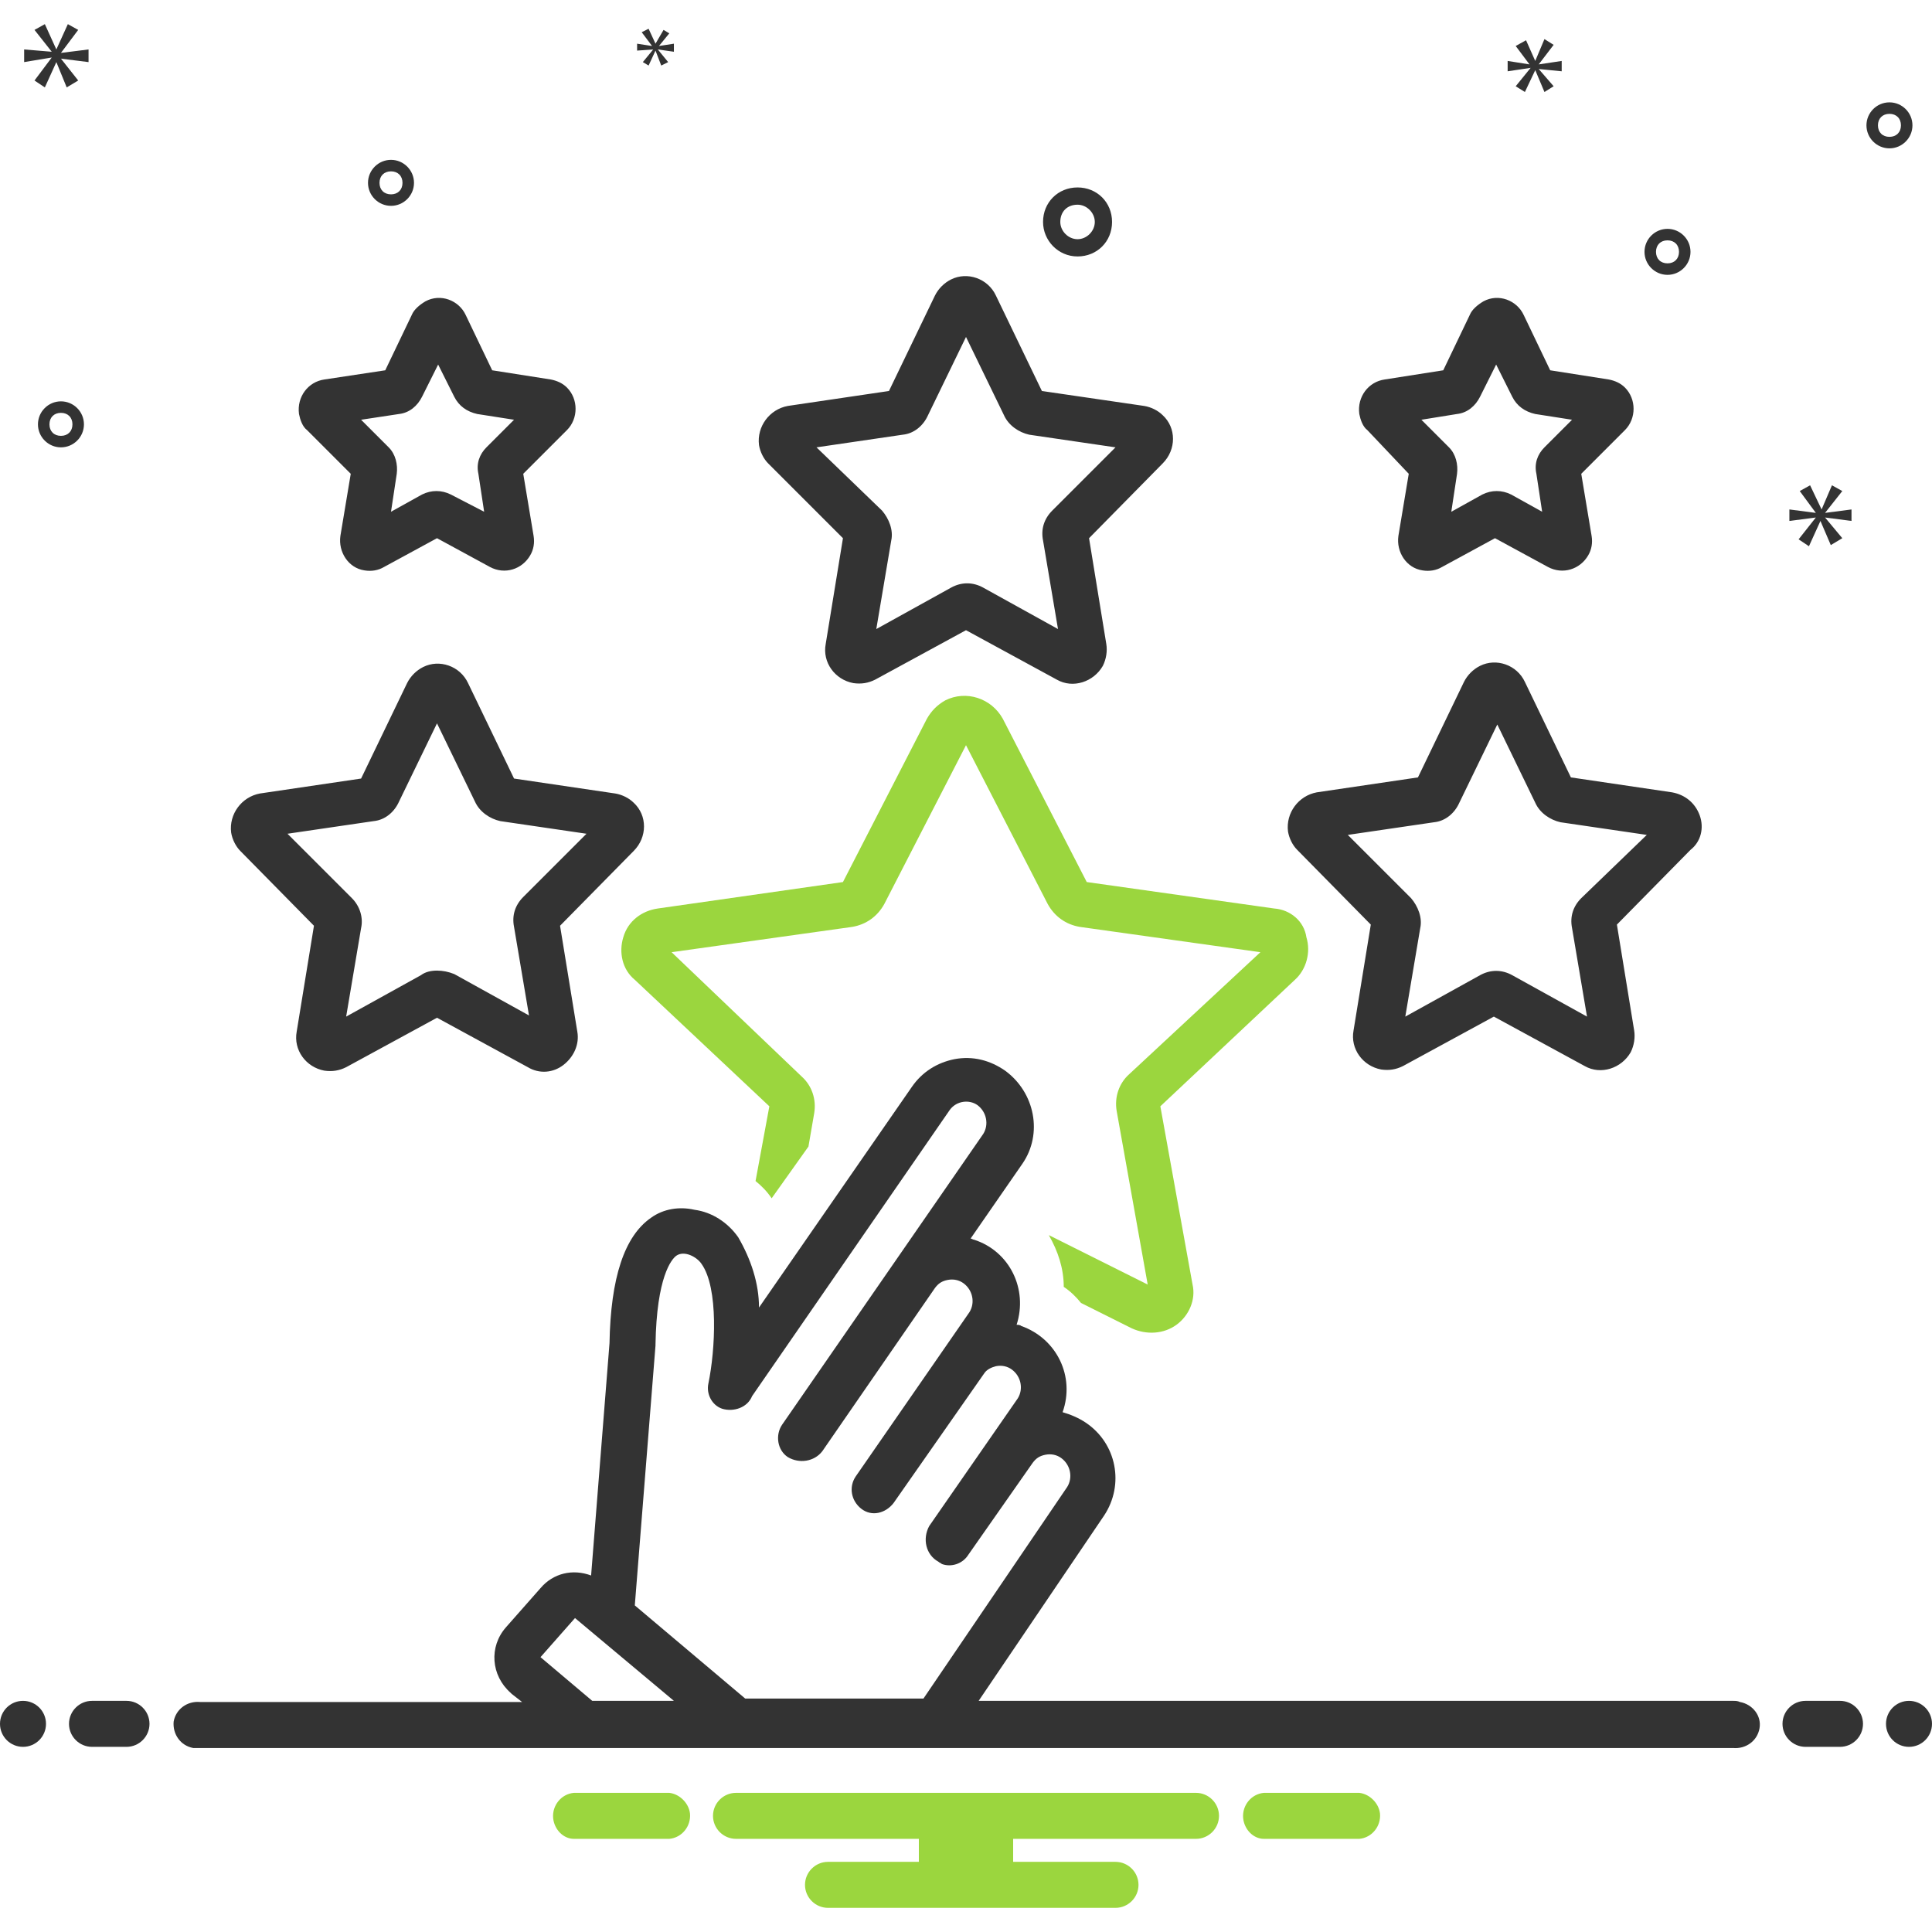 <?xml version="1.0" encoding="utf-8"?>
<!-- Generator: Adobe Illustrator 24.3.0, SVG Export Plug-In . SVG Version: 6.00 Build 0)  -->
<svg version="1.1" id="Слой_1" xmlns="http://www.w3.org/2000/svg" xmlns:xlink="http://www.w3.org/1999/xlink" x="0px" y="0px"
	 viewBox="0 0 168 168" style="enable-background:new 0 0 168 168;" xml:space="preserve">
<style type="text/css">
	.st0{fill:#333333;}
	.st1{fill:#9BD63E;}
</style>
<path class="st0" d="M49,92.6c0.9-0.7,1.4-1.8,1.2-2.9l-1.5-9.2l6.4-6.5c1.2-1.2,1.2-3.1,0-4.2c-0.4-0.4-1-0.7-1.6-0.8l-8.8-1.3
	l-4-8.3c-0.7-1.5-2.5-2.1-3.9-1.4c-0.6,0.3-1.1,0.8-1.4,1.4l-4,8.3l-8.8,1.3c-1.6,0.3-2.7,1.8-2.5,3.4c0.1,0.6,0.4,1.2,0.8,1.6
	l6.4,6.5l-1.5,9.2c-0.3,1.6,0.8,3.1,2.4,3.4c0.7,0.1,1.3,0,1.9-0.3l7.9-4.3l7.9,4.3C46.9,93.4,48.1,93.3,49,92.6z M38,84.4
	c-0.5,0-1,0.1-1.4,0.4l-6.5,3.6l1.3-7.7c0.2-0.9-0.1-1.9-0.8-2.6L25,72.5l7.5-1.1c1-0.1,1.8-0.8,2.2-1.7l3.3-6.8l3.3,6.8
	c0.4,0.9,1.3,1.5,2.2,1.7l7.5,1.1l-5.5,5.5c-0.7,0.7-1,1.6-0.8,2.6l1.3,7.7l-6.5-3.6C39,84.5,38.5,84.4,38,84.4L38,84.4z
	 M147.8,70.9c-0.4-1.1-1.3-1.8-2.4-2l-8.8-1.3l-4-8.3c-0.7-1.5-2.5-2.1-3.9-1.4c-0.6,0.3-1.1,0.8-1.4,1.4l-4,8.3l-8.8,1.3
	c-1.6,0.3-2.7,1.8-2.5,3.4c0.1,0.6,0.4,1.2,0.8,1.6l6.4,6.5l-1.5,9.2c-0.3,1.6,0.8,3.1,2.4,3.4c0.7,0.1,1.3,0,1.9-0.3l7.9-4.3
	l7.9,4.3c1.4,0.8,3.2,0.2,4-1.2c0.3-0.6,0.4-1.3,0.3-1.9l-1.5-9.2l6.4-6.5C147.9,73.2,148.2,72,147.8,70.9L147.8,70.9z M137.5,78.1
	c-0.7,0.7-1,1.6-0.8,2.6l1.3,7.7l-6.5-3.6c-0.9-0.5-1.9-0.5-2.8,0l-6.5,3.6l1.3-7.7c0.2-0.9-0.2-1.9-0.8-2.6l-5.5-5.5l7.5-1.1
	c1-0.1,1.8-0.8,2.2-1.7l3.3-6.8l3.3,6.8c0.4,0.9,1.3,1.5,2.2,1.7l7.5,1.1L137.5,78.1z M73.3,46.8l-1.5,9.2c-0.3,1.6,0.8,3.1,2.4,3.4
	c0.7,0.1,1.3,0,1.9-0.3l7.9-4.3l7.9,4.3c1.4,0.8,3.2,0.2,4-1.2c0.3-0.6,0.4-1.3,0.3-1.9l-1.5-9.2l6.4-6.5c1.2-1.2,1.2-3.1,0-4.2
	c-0.4-0.4-1-0.7-1.6-0.8L90.6,34l-4-8.3c-0.7-1.5-2.5-2.1-3.9-1.4c-0.6,0.3-1.1,0.8-1.4,1.4l-4,8.3l-8.8,1.3
	c-1.6,0.3-2.7,1.8-2.5,3.4c0.1,0.6,0.4,1.2,0.8,1.6L73.3,46.8z M78.5,37.8c1-0.1,1.8-0.8,2.2-1.7l3.3-6.8l3.3,6.8
	c0.4,0.9,1.3,1.5,2.2,1.7l7.5,1.1l-5.5,5.5c-0.7,0.7-1,1.6-0.8,2.6l1.3,7.7l-6.5-3.6c-0.9-0.5-1.9-0.5-2.8,0l-6.5,3.6l1.3-7.7
	c0.2-0.9-0.2-1.9-0.8-2.6L71,38.9L78.5,37.8z M30.5,41.2l-0.9,5.4c-0.2,1.4,0.7,2.8,2.1,3c0.6,0.1,1.2,0,1.7-0.3l4.6-2.5l4.6,2.5
	c1.3,0.7,2.8,0.2,3.5-1c0.3-0.5,0.4-1.1,0.3-1.7l-0.9-5.4l3.8-3.8c1-1,1-2.7,0-3.7c-0.4-0.4-0.9-0.6-1.4-0.7l-5.1-0.8l-2.3-4.8
	c-0.6-1.3-2.2-1.9-3.5-1.2c-0.5,0.3-1,0.7-1.2,1.2l-2.3,4.8L28.2,33c-1.4,0.2-2.4,1.5-2.2,3c0.1,0.5,0.3,1.1,0.7,1.4L30.5,41.2z
	 M34.7,36c0.9-0.1,1.6-0.7,2-1.5l1.4-2.8l1.4,2.8c0.4,0.8,1.1,1.3,2,1.5l3.2,0.5l-2.4,2.4c-0.6,0.6-0.9,1.4-0.7,2.3l0.5,3.3L39.2,43
	c-0.8-0.4-1.7-0.4-2.5,0L34,44.5l0.5-3.3c0.1-0.8-0.1-1.7-0.7-2.3l-2.4-2.4L34.7,36z M122.5,41.2l-0.9,5.4c-0.2,1.4,0.7,2.8,2.1,3
	c0.6,0.1,1.2,0,1.7-0.3l4.6-2.5l4.6,2.5c1.3,0.7,2.8,0.2,3.5-1c0.3-0.5,0.4-1.1,0.3-1.7l-0.9-5.4l3.8-3.8c1-1,1-2.7,0-3.7
	c-0.4-0.4-0.9-0.6-1.4-0.7l-5.1-0.8l-2.3-4.8c-0.6-1.3-2.2-1.9-3.5-1.2c-0.5,0.3-1,0.7-1.2,1.2l-2.3,4.8l-5.1,0.8
	c-1.4,0.2-2.4,1.5-2.2,3c0.1,0.5,0.3,1.1,0.7,1.4L122.5,41.2z M126.7,36c0.9-0.1,1.6-0.7,2-1.5l1.4-2.8l1.4,2.8
	c0.4,0.8,1.1,1.3,2,1.5l3.2,0.5l-2.4,2.4c-0.6,0.6-0.9,1.4-0.7,2.3l0.5,3.3l-2.7-1.5c-0.8-0.4-1.7-0.4-2.5,0l-2.7,1.5l0.5-3.3
	c0.1-0.8-0.1-1.7-0.7-2.3l-2.4-2.4L126.7,36z"/>
<path class="st1" d="M110.8,79l-16.3-2.3l-7.3-14.2c-1-1.8-3.2-2.5-5-1.6c-0.7,0.4-1.2,0.9-1.6,1.6l-7.3,14.2L57.2,79
	c-1.4,0.2-2.6,1.1-3,2.5c-0.4,1.3-0.1,2.8,1,3.7l11.7,11l-1.2,6.5c0.5,0.4,1,0.9,1.4,1.5l3.2-4.5l0.5-2.9c0.2-1.2-0.2-2.4-1.1-3.2
	L58.4,82.8l15.7-2.2c1.2-0.2,2.2-0.9,2.8-2L84,64.8l7.1,13.8c0.6,1.1,1.6,1.8,2.8,2l15.7,2.2L98.2,93.4c-0.9,0.8-1.3,2-1.1,3.2
	l2.7,15.1l-8.6-4.3c0.8,1.4,1.3,2.9,1.3,4.5c0.6,0.4,1.1,0.9,1.5,1.4l4.4,2.2c1.3,0.6,2.8,0.5,3.9-0.3c1.1-0.8,1.7-2.2,1.4-3.5
	l-2.8-15.5l11.7-11c1-0.9,1.4-2.4,1-3.7C113.4,80.1,112.2,79.1,110.8,79z"/>
<circle class="st0" cx="2" cy="149.9" r="2"/>
<path class="st0" d="M11,147.9H8c-1.1,0-2,0.9-2,2s0.9,2,2,2h3c1.1,0,2-0.9,2-2S12.1,147.9,11,147.9z M160,147.9h-3
	c-1.1,0-2,0.9-2,2s0.9,2,2,2h3c1.1,0,2-0.9,2-2S161.1,147.9,160,147.9z"/>
<circle class="st0" cx="166" cy="149.9" r="2"/>
<path class="st1" d="M118.2,155.9h-8.3c-1.1,0.1-1.9,1.1-1.8,2.2c0.1,1,0.9,1.8,1.8,1.8h8.3c1.1-0.1,1.9-1.1,1.8-2.2
	C119.9,156.8,119.1,156,118.2,155.9z M58.2,155.9h-8.3c-1.1,0.1-1.9,1.1-1.8,2.2c0.1,1,0.9,1.8,1.8,1.8h8.3c1.1-0.1,1.9-1.1,1.8-2.2
	C59.9,156.8,59.1,156,58.2,155.9z M104,155.9H64c-1.1,0-2,0.9-2,2s0.9,2,2,2h15.9v2H72c-1.1,0-2,0.9-2,2s0.9,2,2,2h25
	c1.1,0,2-0.9,2-2s-0.9-2-2-2h-8.9v-2H104c1.1,0,2-0.9,2-2S105.1,155.9,104,155.9z"/>
<path class="st0" d="M150.7,147.9H85.1L96,131.8c1.8-2.7,1.1-6.3-1.6-8.1c-0.6-0.4-1.3-0.7-2-0.9c1.1-3.1-0.5-6.4-3.6-7.5
	c-0.1-0.1-0.3-0.1-0.4-0.1c1-3.1-0.6-6.4-3.7-7.4c-0.1,0-0.2-0.1-0.3-0.1l4.5-6.5c1.8-2.6,1.1-6.2-1.5-8.1c-1.3-0.9-2.8-1.3-4.4-1
	c-1.5,0.3-2.8,1.1-3.7,2.4L66,113.7c0-2.1-0.7-4.2-1.8-6.1c-0.9-1.3-2.3-2.2-3.8-2.4c-1.3-0.3-2.7-0.1-3.8,0.7
	c-2.3,1.6-3.5,5.2-3.6,10.9L51.4,137c-1.6-0.6-3.3-0.2-4.4,1.1l-3,3.4c-1.5,1.7-1.3,4.2,0.4,5.7c0,0,0,0,0.1,0.1l0.9,0.7h-28
	c-1.1-0.1-2.1,0.6-2.3,1.7c-0.1,1.1,0.6,2.1,1.7,2.3c0.2,0,0.3,0,0.5,0h133.4c1.1,0.1,2.1-0.6,2.3-1.7s-0.6-2.1-1.7-2.3
	C151.1,147.9,150.9,147.9,150.7,147.9L150.7,147.9z M57,117c0,0,0-0.1,0-0.1c0.1-5.9,1.4-7.4,1.8-7.7c0.7-0.5,1.8,0.1,2.2,0.7
	c1.5,2.1,1.2,7.5,0.6,10.4c-0.2,0.9,0.3,1.9,1.2,2.2c1,0.3,2.2-0.1,2.6-1.1l17.2-24.9c0.6-0.8,1.7-0.9,2.4-0.4
	c0.8,0.6,1,1.7,0.5,2.5l-17.5,25.3c-0.6,0.9-0.4,2.2,0.5,2.8c1,0.6,2.3,0.4,3-0.5l9.8-14.2c0.3-0.4,0.6-0.6,1.1-0.7
	c0.5-0.1,1,0,1.4,0.3c0.8,0.6,1,1.7,0.5,2.5l-9.9,14.3c-0.6,0.9-0.4,2.1,0.5,2.8s2.1,0.4,2.8-0.5c0,0,0,0,0,0l7.9-11.3
	c0.2-0.3,0.6-0.5,1-0.6c0.5-0.1,1,0,1.4,0.3c0.8,0.6,1,1.7,0.5,2.5l-7.7,11.1c-0.6,1.1-0.3,2.5,0.8,3.1c0.1,0.1,0.2,0.1,0.3,0.2
	c0.8,0.3,1.8,0,2.3-0.8l5.6-8c0.3-0.4,0.6-0.6,1.1-0.7c0.5-0.1,1,0,1.4,0.3c0.8,0.6,1,1.7,0.5,2.5l-12.5,18.4H64.8l-9.6-8.1L57,117z
	 M47,144.1l3-3.4l8.6,7.2h-7.1L47,144.1z M93.7,22.3c1.7,0,3-1.3,3-3s-1.3-3-3-3s-3,1.3-3,3C90.7,20.9,92,22.3,93.7,22.3z
	 M93.7,17.8c0.8,0,1.5,0.7,1.5,1.5s-0.7,1.5-1.5,1.5s-1.5-0.7-1.5-1.5C92.2,18.4,92.8,17.8,93.7,17.8z M5.3,34.9c-1.1,0-2,0.9-2,2
	s0.9,2,2,2s2-0.9,2-2C7.3,35.8,6.4,34.9,5.3,34.9z M5.3,37.9c-0.6,0-1-0.4-1-1s0.4-1,1-1s1,0.4,1,1C6.3,37.5,5.9,37.9,5.3,37.9z
	 M145,19.9c-1.1,0-2,0.9-2,2s0.9,2,2,2s2-0.9,2-2C147,20.8,146.1,19.9,145,19.9z M145,22.9c-0.6,0-1-0.4-1-1s0.4-1,1-1s1,0.4,1,1
	C146,22.5,145.6,22.9,145,22.9z M164.3,8.9c-1.1,0-2,0.9-2,2s0.9,2,2,2s2-0.9,2-2C166.3,9.8,165.4,8.9,164.3,8.9z M164.3,11.9
	c-0.6,0-1-0.4-1-1s0.4-1,1-1s1,0.4,1,1C165.3,11.5,164.9,11.9,164.3,11.9z M36,15.9c0-1.1-0.9-2-2-2c-1.1,0-2,0.9-2,2s0.9,2,2,2l0,0
	C35.1,17.9,36,17,36,15.9z M33,15.9c0-0.6,0.4-1,1-1s1,0.4,1,1c0,0.6-0.4,1-1,1l0,0C33.4,16.9,33,16.5,33,15.9z"/>
<path class="st0" d="M5.3,4.6l1.5-2L5.9,2.1l-1,2.2h0l-1-2.2L3,2.6l1.5,1.9v0L2.1,4.3v1.1L4.5,5v0L3,7l0.9,0.6l1-2.2h0l0.9,2.2
	l1-0.6L5.3,5.1v0l2.4,0.3V4.3L5.3,4.6C5.3,4.6,5.3,4.6,5.3,4.6z M56.8,4.3l-0.9,1.1l0.5,0.3L57,4.4h0l0.5,1.3l0.6-0.3l-0.9-1.1v0
	l1.4,0.2V3.8L57.3,4v0l0.9-1.1l-0.5-0.3L57,3.8h0l-0.6-1.3l-0.6,0.3L56.7,4v0l-1.3-0.2v0.6L56.8,4.3C56.8,4.3,56.8,4.3,56.8,4.3z
	 M161,45.3v-1l-2.3,0.3v0l1.5-1.9l-0.9-0.5l-0.9,2.1h0l-1-2.1l-0.9,0.5l1.4,1.9v0l-2.3-0.3v1l2.3-0.3v0l-1.5,1.9l0.9,0.6l1-2.2h0
	l0.9,2.1l1-0.6l-1.5-1.8v0L161,45.3L161,45.3z M133.8,5.6l1.3-1.7l-0.8-0.5l-0.8,1.9h0l-0.8-1.8L131.8,4l1.2,1.6v0l-1.9-0.3v0.9
	l2-0.3v0l-1.3,1.6l0.8,0.5l0.9-1.9h0l0.8,1.9l0.8-0.5L133.8,6v0l2,0.2V5.3L133.8,5.6C133.8,5.6,133.8,5.6,133.8,5.6z"/>
</svg>
